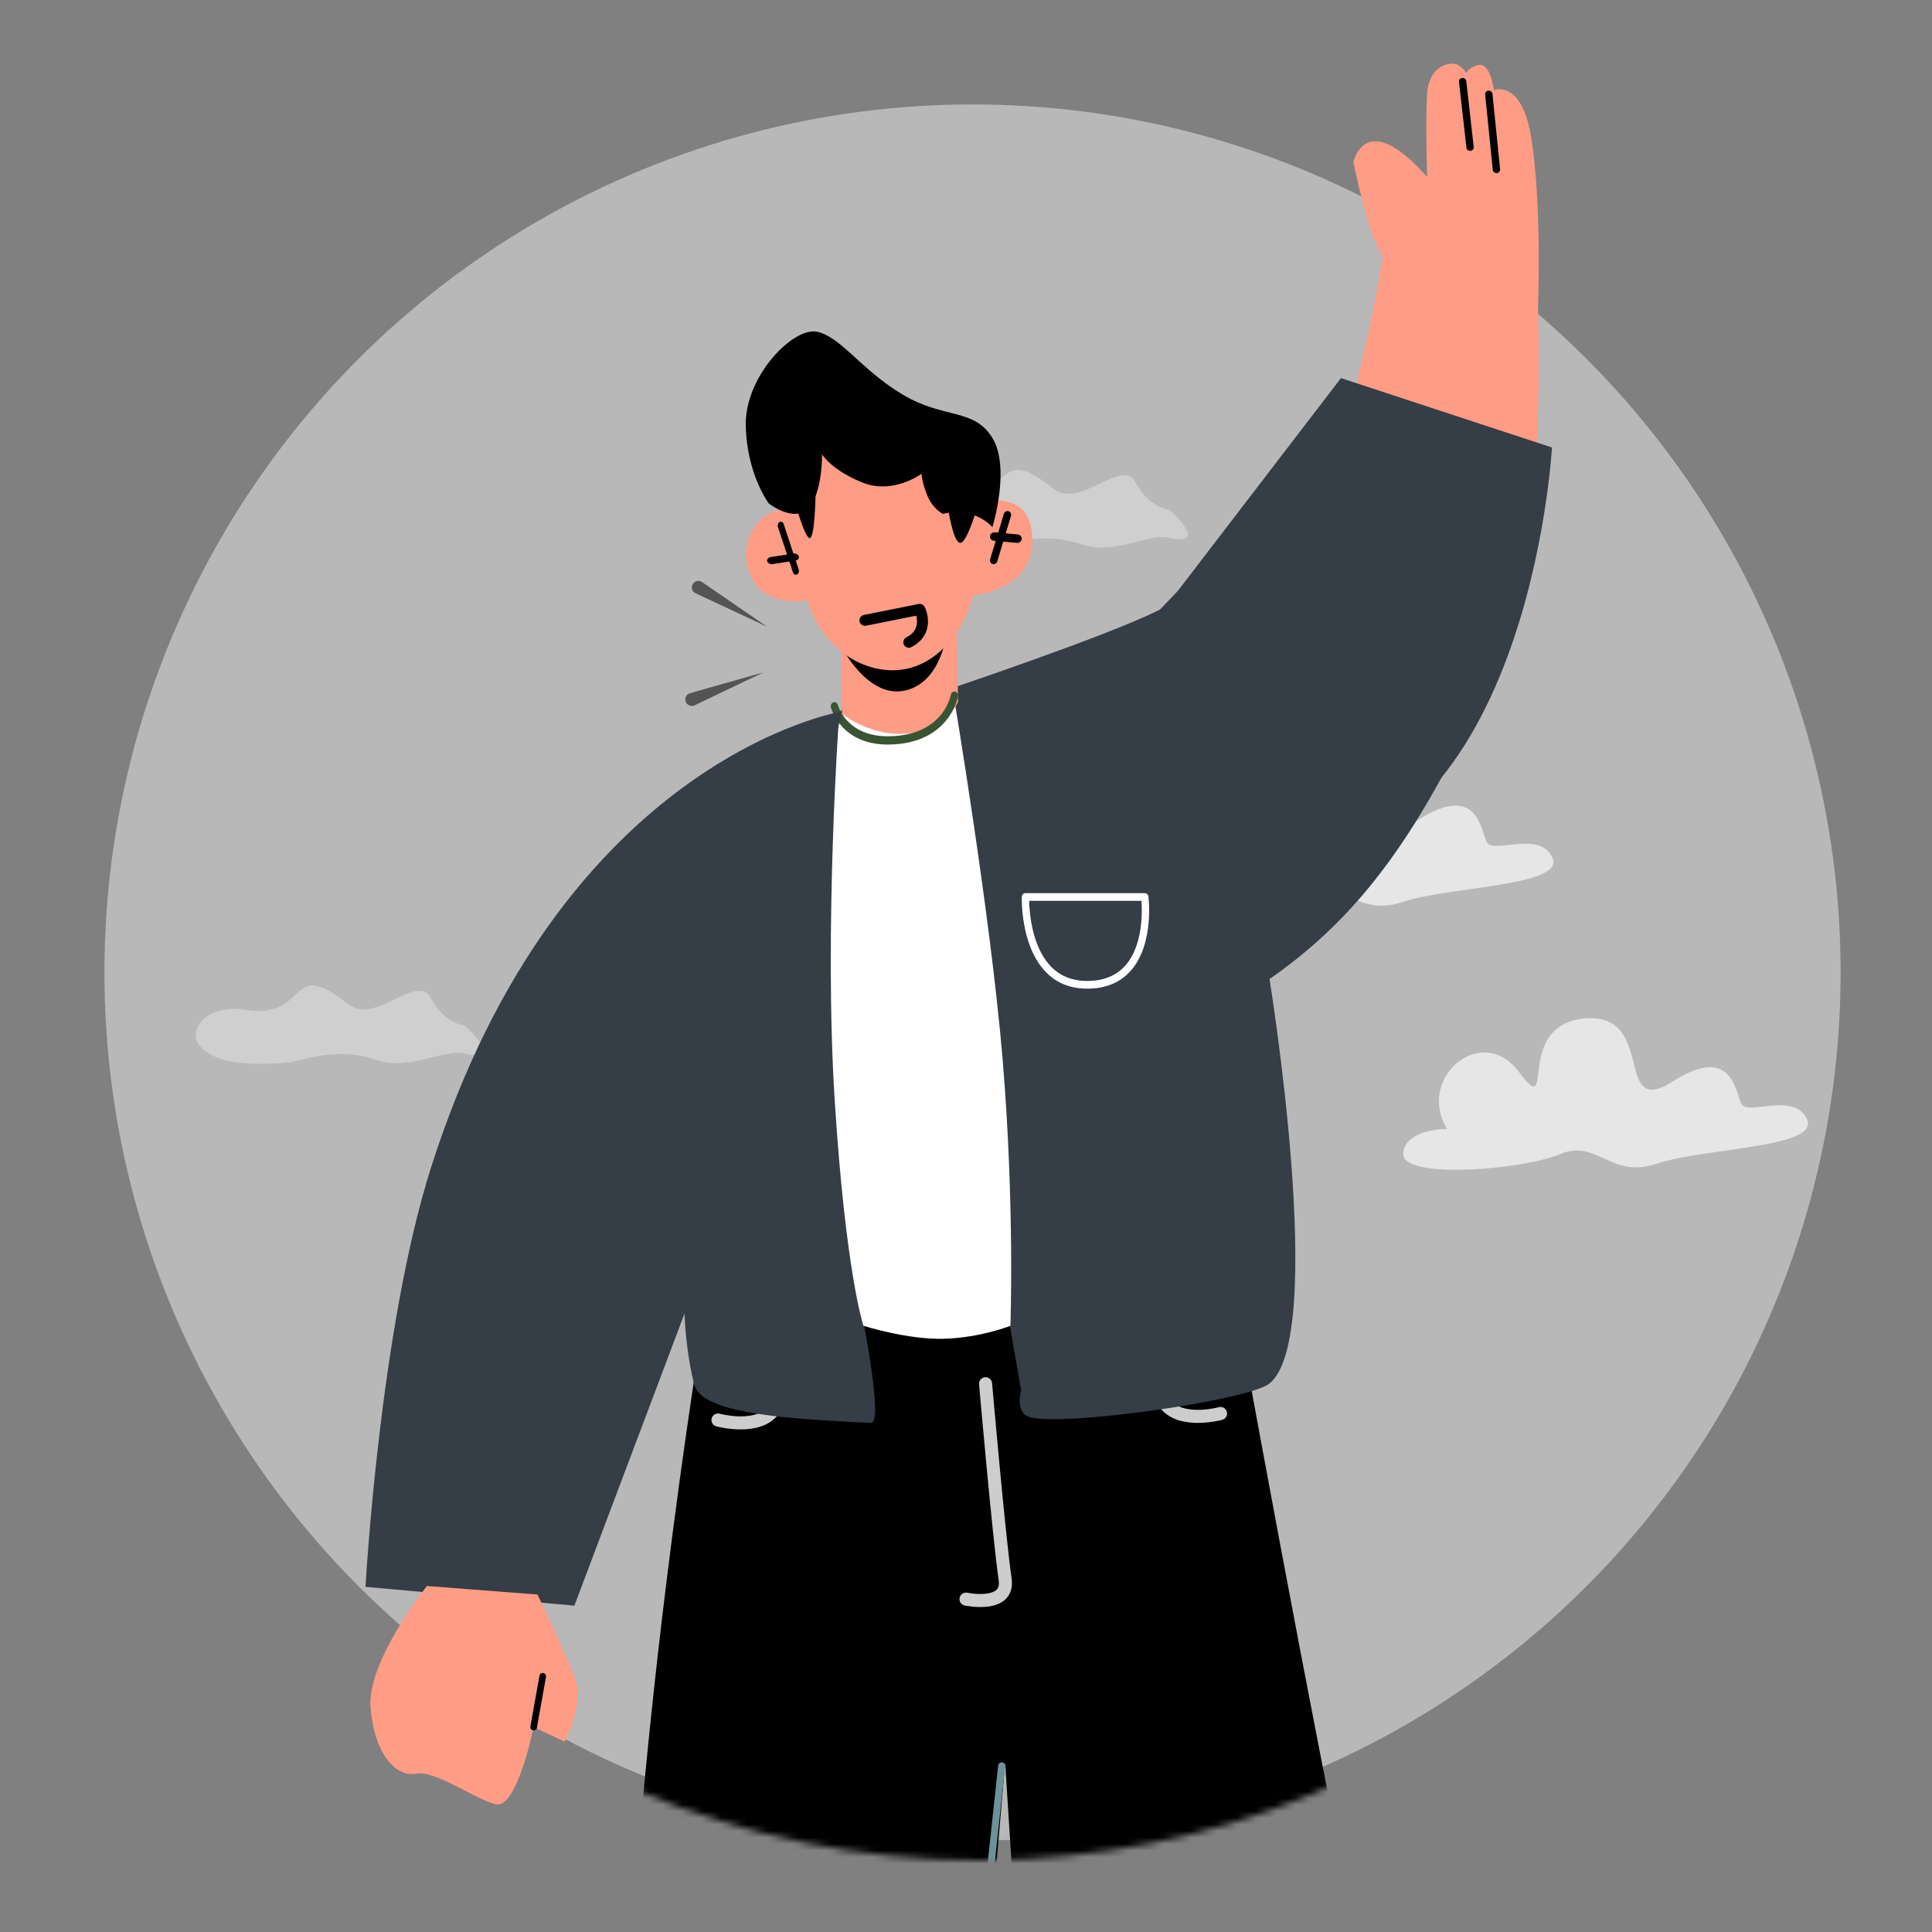 <svg width="296" height="296" viewBox="0 0 296 296" fill="none" xmlns="http://www.w3.org/2000/svg">
<rect x="0" y="0" width="296" height="296" fill="#808080" stroke="none"/>
<g clip-path="url(#clip0_542_464)">
<circle opacity="0.45" cx="149" cy="149" r="133" fill="#FEFEFE"/>
<path d="M192 118.922C186.307 122.158 177.918 125.149 182.713 132.885C180.475 132.885 176 133.659 176 136.753C176 140.621 194.245 139.17 200 136.753C205.755 134.335 207.672 140.621 214.865 138.203C222.058 135.786 239.778 135.786 237.859 131.435C235.941 127.083 228.748 130.951 227.789 129.017C226.83 127.083 226.351 119.831 217.24 125.633C208.129 131.434 200.866 113.881 192 118.922Z" fill="#E6E6E6"/>
<path d="M232.742 164.261C226.988 156.525 216.918 165.227 221.713 172.963C219.475 172.963 215 173.737 215 176.831C215 180.699 233.245 179.249 239 176.831C244.755 174.414 246.672 180.699 253.865 178.282C261.058 175.864 278.778 175.864 276.859 171.513C274.941 167.162 267.748 171.029 266.789 169.095C265.83 167.162 265.351 159.909 256.24 165.711C247.129 171.513 253.842 155.074 242.813 156.041C231.784 157.008 238.497 171.996 232.742 164.261Z" fill="#E6E6E6"/>
<path opacity="0.5" d="M179.187 78.104C179.187 78.104 176.064 77.879 174.009 73.906C172.975 71.907 170.816 72.985 168.412 74.139C166.041 75.277 163.43 76.488 161.424 74.888C155.906 70.488 154.825 71.981 152.944 73.719C151.553 75.004 149.723 76.422 145.339 75.691C139.947 74.792 136.547 78.692 138.61 81.236C140.899 84.058 146.806 84.302 152.17 83.781C154.318 83.572 159.503 81.236 165.679 83.399C170.585 85.118 176.056 81.718 178.968 82.372C185.659 83.874 179.187 78.104 179.187 78.104Z" fill="#E6E6E6"/>
<path opacity="0.5" d="M71.187 157.104C71.187 157.104 68.064 156.879 66.009 152.906C64.975 150.907 62.816 151.985 60.412 153.139C58.041 154.277 55.43 155.488 53.424 153.888C47.906 149.488 46.825 150.981 44.944 152.719C43.553 154.004 41.723 155.423 37.339 154.691C31.947 153.792 28.547 157.692 30.61 160.236C32.898 163.057 38.806 163.302 44.17 162.781C46.318 162.572 51.503 160.236 57.679 162.399C62.585 164.118 68.056 160.718 70.968 161.372C77.659 162.874 71.187 157.104 71.187 157.104Z" fill="#E6E6E6"/>
<mask id="mask0_542_464" style="mask-type:alpha" maskUnits="userSpaceOnUse" x="17" y="19" width="266" height="266">
<circle cx="150" cy="152" r="133" fill="#5128D4"/>
</mask>
<g mask="url(#mask0_542_464)">
<path d="M109.3 192.987C109.3 192.987 99.812 246.451 96.315 303.912C92.82 361.375 96.315 382.86 96.315 382.86C96.315 382.86 140.762 385.359 142.759 382.86C144.757 380.361 154 270.001 154 270.001C154 270.001 161.081 384.359 163.078 384.359C165.075 384.359 213.52 385.359 214.02 382.86C214.519 380.363 212.895 321.641 205.183 283.427C197.652 246.105 187.643 190.489 187.643 190.489L109.3 192.987Z" fill="black"/>
<path d="M144.538 354C144.184 353.962 143.97 353.688 144.003 353.385L152.927 270.491C152.962 270.187 153.235 269.987 153.521 270.001C153.816 270.035 154.03 270.31 153.997 270.612L145.073 353.506C145.041 353.79 144.809 354 144.538 354Z" fill="#6D9198"/>
<path opacity="0.54" fill-rule="evenodd" clip-rule="evenodd" d="M106.135 89.499C106.411 89.021 107.023 88.858 107.501 89.135L117.5 96L106.499 90.866C106.021 90.589 105.858 89.977 106.135 89.499Z" fill="black"/>
<path opacity="0.54" fill-rule="evenodd" clip-rule="evenodd" d="M105.054 107.481C104.875 106.958 105.155 106.39 105.678 106.212L117 103.001L106.323 108.105C105.8 108.283 105.232 108.003 105.054 107.481Z" fill="black"/>
</g>
<path d="M208.325 114.94C208.325 114.94 225.965 109.209 232.193 89.825C238.185 71.164 234.786 29.774 234.786 29.774L211.793 39.728C211.793 39.728 207.719 65.375 201.623 76.362C195.531 87.351 189.49 95.162 189.49 95.162L208.325 114.94Z" fill="#FF9C85"/>
<path d="M217.942 48.484C217.942 48.484 212.327 41.604 210.237 35.858C208.809 31.932 207.346 24.861 207.346 24.861C207.346 24.861 209.12 16.312 218.655 27.116C218.655 27.116 218.376 19.415 218.632 14.491C218.827 10.735 221.227 9.548 222.906 9.788C223.785 9.914 224.695 11.191 224.695 11.191C224.695 11.191 224.79 10.473 226.295 10.002C228.396 9.343 228.871 13.801 228.871 13.801C228.871 13.801 233.097 12.142 234.549 20.809C236.287 31.182 235.63 47.049 235.63 47.049L224.839 53.231L217.942 48.484Z" fill="#FF9C85"/>
<path fill-rule="evenodd" clip-rule="evenodd" d="M225.288 23.115C224.98 23.143 224.702 22.924 224.669 22.626L223.53 12.533C223.496 12.235 223.719 11.971 224.028 11.943C224.337 11.915 224.614 12.134 224.648 12.432L225.786 22.525C225.82 22.823 225.597 23.087 225.288 23.115Z" fill="black"/>
<path fill-rule="evenodd" clip-rule="evenodd" d="M229.323 26.513C229.013 26.538 228.738 26.316 228.708 26.019L227.536 14.467C227.506 14.17 227.732 13.909 228.042 13.884C228.352 13.86 228.627 14.081 228.657 14.378L229.829 25.93C229.86 26.228 229.633 26.488 229.323 26.513Z" fill="black"/>
<path d="M163.203 108.023C156.387 114.663 152.094 132.001 193.17 132.612C234.247 133.223 237.772 68.558 237.772 68.558L205.447 57.93L180.468 90.513C180.468 90.513 172.593 98.877 163.203 108.023Z" fill="#353D46"/>
<path fill-rule="evenodd" clip-rule="evenodd" d="M150.914 211.004C151.464 210.956 151.949 211.363 151.996 211.913L151 212L150.004 212.087C149.956 211.536 150.363 211.052 150.914 211.004ZM148.208 244.022L148.217 244.024L148.262 244.033C148.303 244.04 148.366 244.052 148.448 244.065C148.611 244.093 148.847 244.127 149.129 244.156C149.701 244.216 150.427 244.247 151.111 244.161C151.817 244.072 152.343 243.874 152.653 243.591C152.902 243.363 153.129 242.975 153.01 242.141C152.506 238.613 151.754 231.086 151.13 224.469C150.817 221.155 150.535 218.059 150.332 215.792C150.231 214.659 150.149 213.733 150.092 213.09L150.004 212.087C150.004 212.087 150.004 212.087 151 212C151.996 211.913 151.996 211.913 151.996 211.913L152.084 212.914C152.141 213.556 152.223 214.482 152.324 215.614C152.527 217.878 152.808 220.971 153.121 224.281C153.746 230.914 154.494 238.387 154.99 241.859C155.186 243.229 154.821 244.318 154.003 245.066C153.247 245.758 152.235 246.035 151.361 246.145C150.467 246.258 149.575 246.213 148.924 246.146C148.594 246.112 148.317 246.071 148.12 246.038C148.021 246.022 147.943 246.008 147.887 245.997L147.821 245.984L147.802 245.98L147.796 245.979L147.794 245.979C147.794 245.978 147.792 245.978 148 245L147.794 245.979C147.254 245.864 146.907 245.333 147.022 244.792C147.137 244.252 147.668 243.907 148.208 244.022C148.208 244.022 148.208 244.022 148.208 244.022Z" fill="#CDCDCD"/>
<path fill-rule="evenodd" clip-rule="evenodd" d="M121.012 205.847L121.011 205.851L121.009 205.866L120.998 205.929C120.989 205.986 120.975 206.07 120.956 206.179C120.918 206.398 120.86 206.714 120.782 207.103C120.625 207.882 120.389 208.944 120.069 210.079C119.749 211.218 119.351 212.412 118.875 213.461C118.392 214.528 117.865 215.363 117.323 215.861C116.306 216.797 114.655 217.053 113.046 216.992C112.271 216.962 111.569 216.862 111.058 216.769C110.804 216.722 110.601 216.678 110.463 216.645C110.394 216.629 110.341 216.616 110.308 216.608L110.271 216.598L110.264 216.596C109.732 216.451 109.182 216.764 109.036 217.296C108.889 217.829 109.203 218.379 109.735 218.525L110 217.561C109.735 218.525 109.735 218.525 109.735 218.525L109.739 218.526L109.744 218.527L109.759 218.532L109.814 218.546C109.86 218.557 109.925 218.574 110.008 218.593C110.173 218.631 110.408 218.683 110.698 218.736C111.274 218.842 112.075 218.956 112.97 218.99C114.7 219.056 117.049 218.83 118.677 217.334C119.511 216.566 120.172 215.444 120.697 214.287C121.229 213.112 121.659 211.815 121.995 210.621C122.331 209.423 122.579 208.31 122.742 207.497C122.824 207.09 122.885 206.757 122.926 206.524C122.946 206.408 122.962 206.316 122.972 206.253L122.984 206.181L122.987 206.161L122.988 206.153C122.988 206.153 122.988 206.153 122 206L122.988 206.153C123.073 205.608 122.699 205.096 122.153 205.012C121.607 204.927 121.096 205.302 121.012 205.847Z" fill="#CDCDCD"/>
<path fill-rule="evenodd" clip-rule="evenodd" d="M175.988 204.847L175.989 204.851L175.991 204.866L176.002 204.929C176.011 204.986 176.025 205.07 176.044 205.179C176.082 205.398 176.14 205.714 176.218 206.103C176.375 206.882 176.611 207.944 176.931 209.079C177.251 210.218 177.649 211.412 178.125 212.461C178.608 213.528 179.135 214.363 179.677 214.861C180.694 215.797 182.345 216.053 183.954 215.992C184.729 215.962 185.431 215.862 185.942 215.769C186.196 215.722 186.399 215.678 186.537 215.645C186.606 215.629 186.659 215.616 186.692 215.608L186.729 215.598L186.736 215.596C187.268 215.451 187.818 215.764 187.964 216.296C188.111 216.829 187.797 217.379 187.265 217.525L187 216.561C187.265 217.525 187.265 217.525 187.265 217.525L187.261 217.526L187.256 217.527L187.241 217.532L187.186 217.546C187.14 217.557 187.075 217.574 186.992 217.593C186.827 217.631 186.592 217.683 186.302 217.736C185.726 217.842 184.925 217.956 184.03 217.99C182.3 218.056 179.951 217.83 178.323 216.334C177.489 215.566 176.828 214.444 176.303 213.287C175.771 212.112 175.341 210.815 175.005 209.621C174.669 208.423 174.421 207.31 174.258 206.497C174.176 206.09 174.115 205.757 174.074 205.524C174.054 205.408 174.038 205.316 174.028 205.253L174.016 205.181L174.013 205.161L174.012 205.153C174.012 205.153 174.012 205.153 175 205L174.012 205.153C173.927 204.608 174.301 204.096 174.847 204.012C175.393 203.927 175.904 204.302 175.988 204.847Z" fill="#CDCDCD"/>
<path d="M81 203C75.002 202.764 68.682 155.789 106.315 131C115.983 124.632 130.08 107.425 130.08 107.425L143.974 106.058C143.974 106.058 169.282 97.609 177.5 93.5C181.5 91.5 182.149 107.425 182.149 107.425C195.337 107.425 222 117 222 117C213.956 132.213 205.922 142.06 194.5 150C194.5 150 203.446 205 194.446 212C191.054 214.638 161.446 218.789 157.446 217C155.554 216.153 156.446 213 156.446 213L154 199L132 201C132 201 135.446 218.089 133.446 218C117.963 217.307 107.327 216.241 106.315 212C102.879 197.601 106.315 182.172 106.315 182.172L101.882 205.198L81 203Z" fill="#353D46"/>
<path d="M128.575 109.336C128.575 109.336 126.198 142.2 127.891 168.69C129.585 195.178 132.292 203.126 132.292 203.126C132.292 203.126 139.062 205.277 144.648 205.112C150.233 204.947 154.803 203.126 154.803 203.126C154.803 203.126 155.477 184.69 153.62 162.397C151.757 140.047 146.003 105.942 146.003 105.942L128.575 109.336Z" fill="white"/>
<path d="M128.909 99.684L129 109.385C129 109.385 132.908 112.444 137.852 112.445C144.527 112.447 146.794 107.556 146.794 107.556L146.543 96.186L128.909 99.684Z" fill="#FF9C85"/>
<path d="M128.909 99.061C128.909 99.061 133.008 107.21 138.795 105.771C144.582 104.334 145.168 96.186 145.168 96.186L128.909 99.061Z" fill="black"/>
<path d="M148.788 69.866C148.788 69.866 152.664 87.835 146.807 96.563C140.947 105.29 133.095 102.886 129.55 100.318C124.768 96.854 123.715 91.957 123.715 91.957C123.715 91.957 117.249 93.324 114.994 88.197C112.629 82.811 116.595 78.369 119.836 78.058C123.078 77.746 123.465 78.317 123.465 78.317L122.414 72.541C122.414 72.541 141.779 50.822 148.788 69.866Z" fill="#FF9C85"/>
<path fill-rule="evenodd" clip-rule="evenodd" d="M140.747 92.54C141.119 92.466 141.494 92.649 141.663 92.988C142.003 93.668 142.307 94.77 142.119 95.933C141.922 97.148 141.196 98.359 139.608 99.153C139.193 99.361 138.689 99.193 138.481 98.778C138.274 98.363 138.442 97.859 138.857 97.651C139.956 97.102 140.349 96.353 140.461 95.665C140.537 95.194 140.484 94.721 140.379 94.326L132.679 95.866C132.224 95.957 131.781 95.662 131.69 95.208C131.599 94.753 131.894 94.31 132.349 94.219L140.747 92.54Z" fill="black"/>
<path d="M146.793 78.022C146.793 78.022 157.15 73.308 158.099 81.519C159.194 91.029 148.012 91.309 148.012 91.309L146.793 78.022Z" fill="#FF9C85"/>
<path d="M152.239 86.432C152.186 86.432 152.128 86.424 152.074 86.409C151.773 86.317 151.603 86.003 151.693 85.702L153.806 78.705C153.896 78.406 154.211 78.237 154.516 78.326C154.816 78.416 154.986 78.732 154.897 79.031L152.784 86.028C152.709 86.275 152.483 86.432 152.239 86.432Z" fill="black"/>
<path d="M155.836 83.18C155.762 83.178 152.307 82.852 152.307 82.852C151.917 82.815 151.633 82.495 151.673 82.137C151.712 81.78 152.07 81.518 152.451 81.558L155.908 81.882C156.299 81.919 156.583 82.24 156.543 82.597C156.505 82.932 156.196 83.18 155.836 83.18Z" fill="black"/>
<path d="M121.927 88.057C121.74 88.057 121.563 87.92 121.487 87.693L119.186 80.728C119.088 80.43 119.205 80.09 119.449 79.97C119.692 79.849 119.968 79.993 120.067 80.291L122.368 87.257C122.467 87.553 122.349 87.894 122.106 88.015C122.048 88.043 121.987 88.057 121.927 88.057Z" fill="black"/>
<path d="M118.243 86.432C117.906 86.432 117.606 86.249 117.539 85.987C117.462 85.689 117.717 85.399 118.105 85.34L121.548 84.817C121.946 84.754 122.313 84.954 122.389 85.251C122.466 85.549 122.212 85.84 121.823 85.898L118.382 86.42C118.335 86.427 118.289 86.432 118.243 86.432Z" fill="black"/>
<path d="M144.451 78.73C144.451 78.73 142.868 77.957 142.028 75.819C141.189 73.68 141.195 72.581 141.195 72.581C141.195 72.581 136.82 75.852 132.067 73.907C127.313 71.964 125.947 69.609 125.947 69.609C125.947 69.609 126.04 75.606 123.816 77.881C121.589 80.153 117.782 77.126 117.782 77.126C117.782 77.126 114.381 72.634 114.258 65.115C114.138 57.599 121.589 49.997 125.239 50.835C128.886 51.674 131.984 56.695 138.325 60.471C144.664 64.247 149.232 62.483 152.045 67.103C154.858 71.722 152.044 80.768 152.044 80.768C152.044 80.768 149.421 77.572 144.451 78.73Z" fill="black"/>
<path d="M121.595 76.272C121.595 76.272 123.241 82.389 124.046 82.445C124.852 82.501 124.954 75.727 124.954 75.727L121.595 76.272Z" fill="black"/>
<path d="M145.166 77.355C145.166 77.355 145.966 83.098 147.101 83.179C148.237 83.257 150.044 76.676 150.044 76.676L145.166 77.355Z" fill="black"/>
<path d="M136.015 114.072C128.887 114.072 127.367 108.624 127.306 108.39C127.217 108.056 127.386 107.706 127.681 107.604C127.971 107.498 128.289 107.691 128.381 108.025C128.434 108.221 129.756 112.804 136.017 112.804C136.057 112.804 136.096 112.804 136.135 112.804C144.559 112.727 145.668 106.524 145.678 106.462C145.735 106.118 146.022 105.892 146.333 105.953C146.637 106.017 146.839 106.347 146.784 106.691C146.77 106.764 145.484 113.986 136.144 114.072C136.102 114.072 136.059 114.072 136.015 114.072Z" fill="#385432"/>
<path d="M157.674 138.015C157.712 139.712 158.065 144.802 160.803 147.853C162.204 149.416 164.056 150.234 166.306 150.286C168.944 150.355 171.069 149.517 172.515 147.815C175.124 144.745 174.998 139.638 174.883 138.015H157.674ZM166.585 151.469C166.484 151.469 166.384 151.467 166.284 151.466C163.72 151.406 161.601 150.462 159.987 148.66C156.357 144.613 156.544 137.698 156.553 137.405C156.563 137.087 156.811 136.836 157.112 136.836H175.392C175.673 136.836 175.91 137.054 175.947 137.347C175.983 137.638 176.813 144.52 173.352 148.598C171.736 150.503 169.459 151.469 166.585 151.469Z" fill="white"/>
<path d="M101.358 205.074C101.639 205.115 101.906 204.93 101.964 204.65L106.785 182.023C106.849 181.73 106.66 181.442 106.369 181.38C106.066 181.295 105.788 181.504 105.724 181.797L100.904 204.424C100.842 204.717 101.03 205.005 101.321 205.067L101.358 205.074Z" fill="white"/>
<path d="M129 109C129 109 86 116 65.999 179C58.167 203.67 56 243.12 56 243.12L88 246L111 185L129 109Z" fill="#353D46"/>
<path d="M82.357 244.299C82.357 244.299 87.312 254.694 88.121 257.224C89.46 261.422 86.511 266.832 86.511 266.832L81.757 264.612C81.757 264.612 79.203 277.209 75.971 276.434C72.739 275.661 66.758 271.199 63.709 271.75C60.66 272.298 57.314 268.695 56.769 261.578C56.223 254.463 65.412 242.99 65.412 242.99L82.357 244.299Z" fill="#FF9C85"/>
<path d="M81.27 264.757L81.258 264.522L82.653 256.735C82.703 256.457 82.966 256.274 83.243 256.323C83.521 256.373 83.703 256.641 83.653 256.914L82.259 264.703C82.208 264.979 81.946 265.164 81.669 265.115C81.472 265.079 81.322 264.934 81.27 264.757Z" fill="black"/>
</g>
<defs>
<clipPath id="clip0_542_464">
<rect width="296" height="296" fill="white"/>
</clipPath>
</defs>
</svg>
